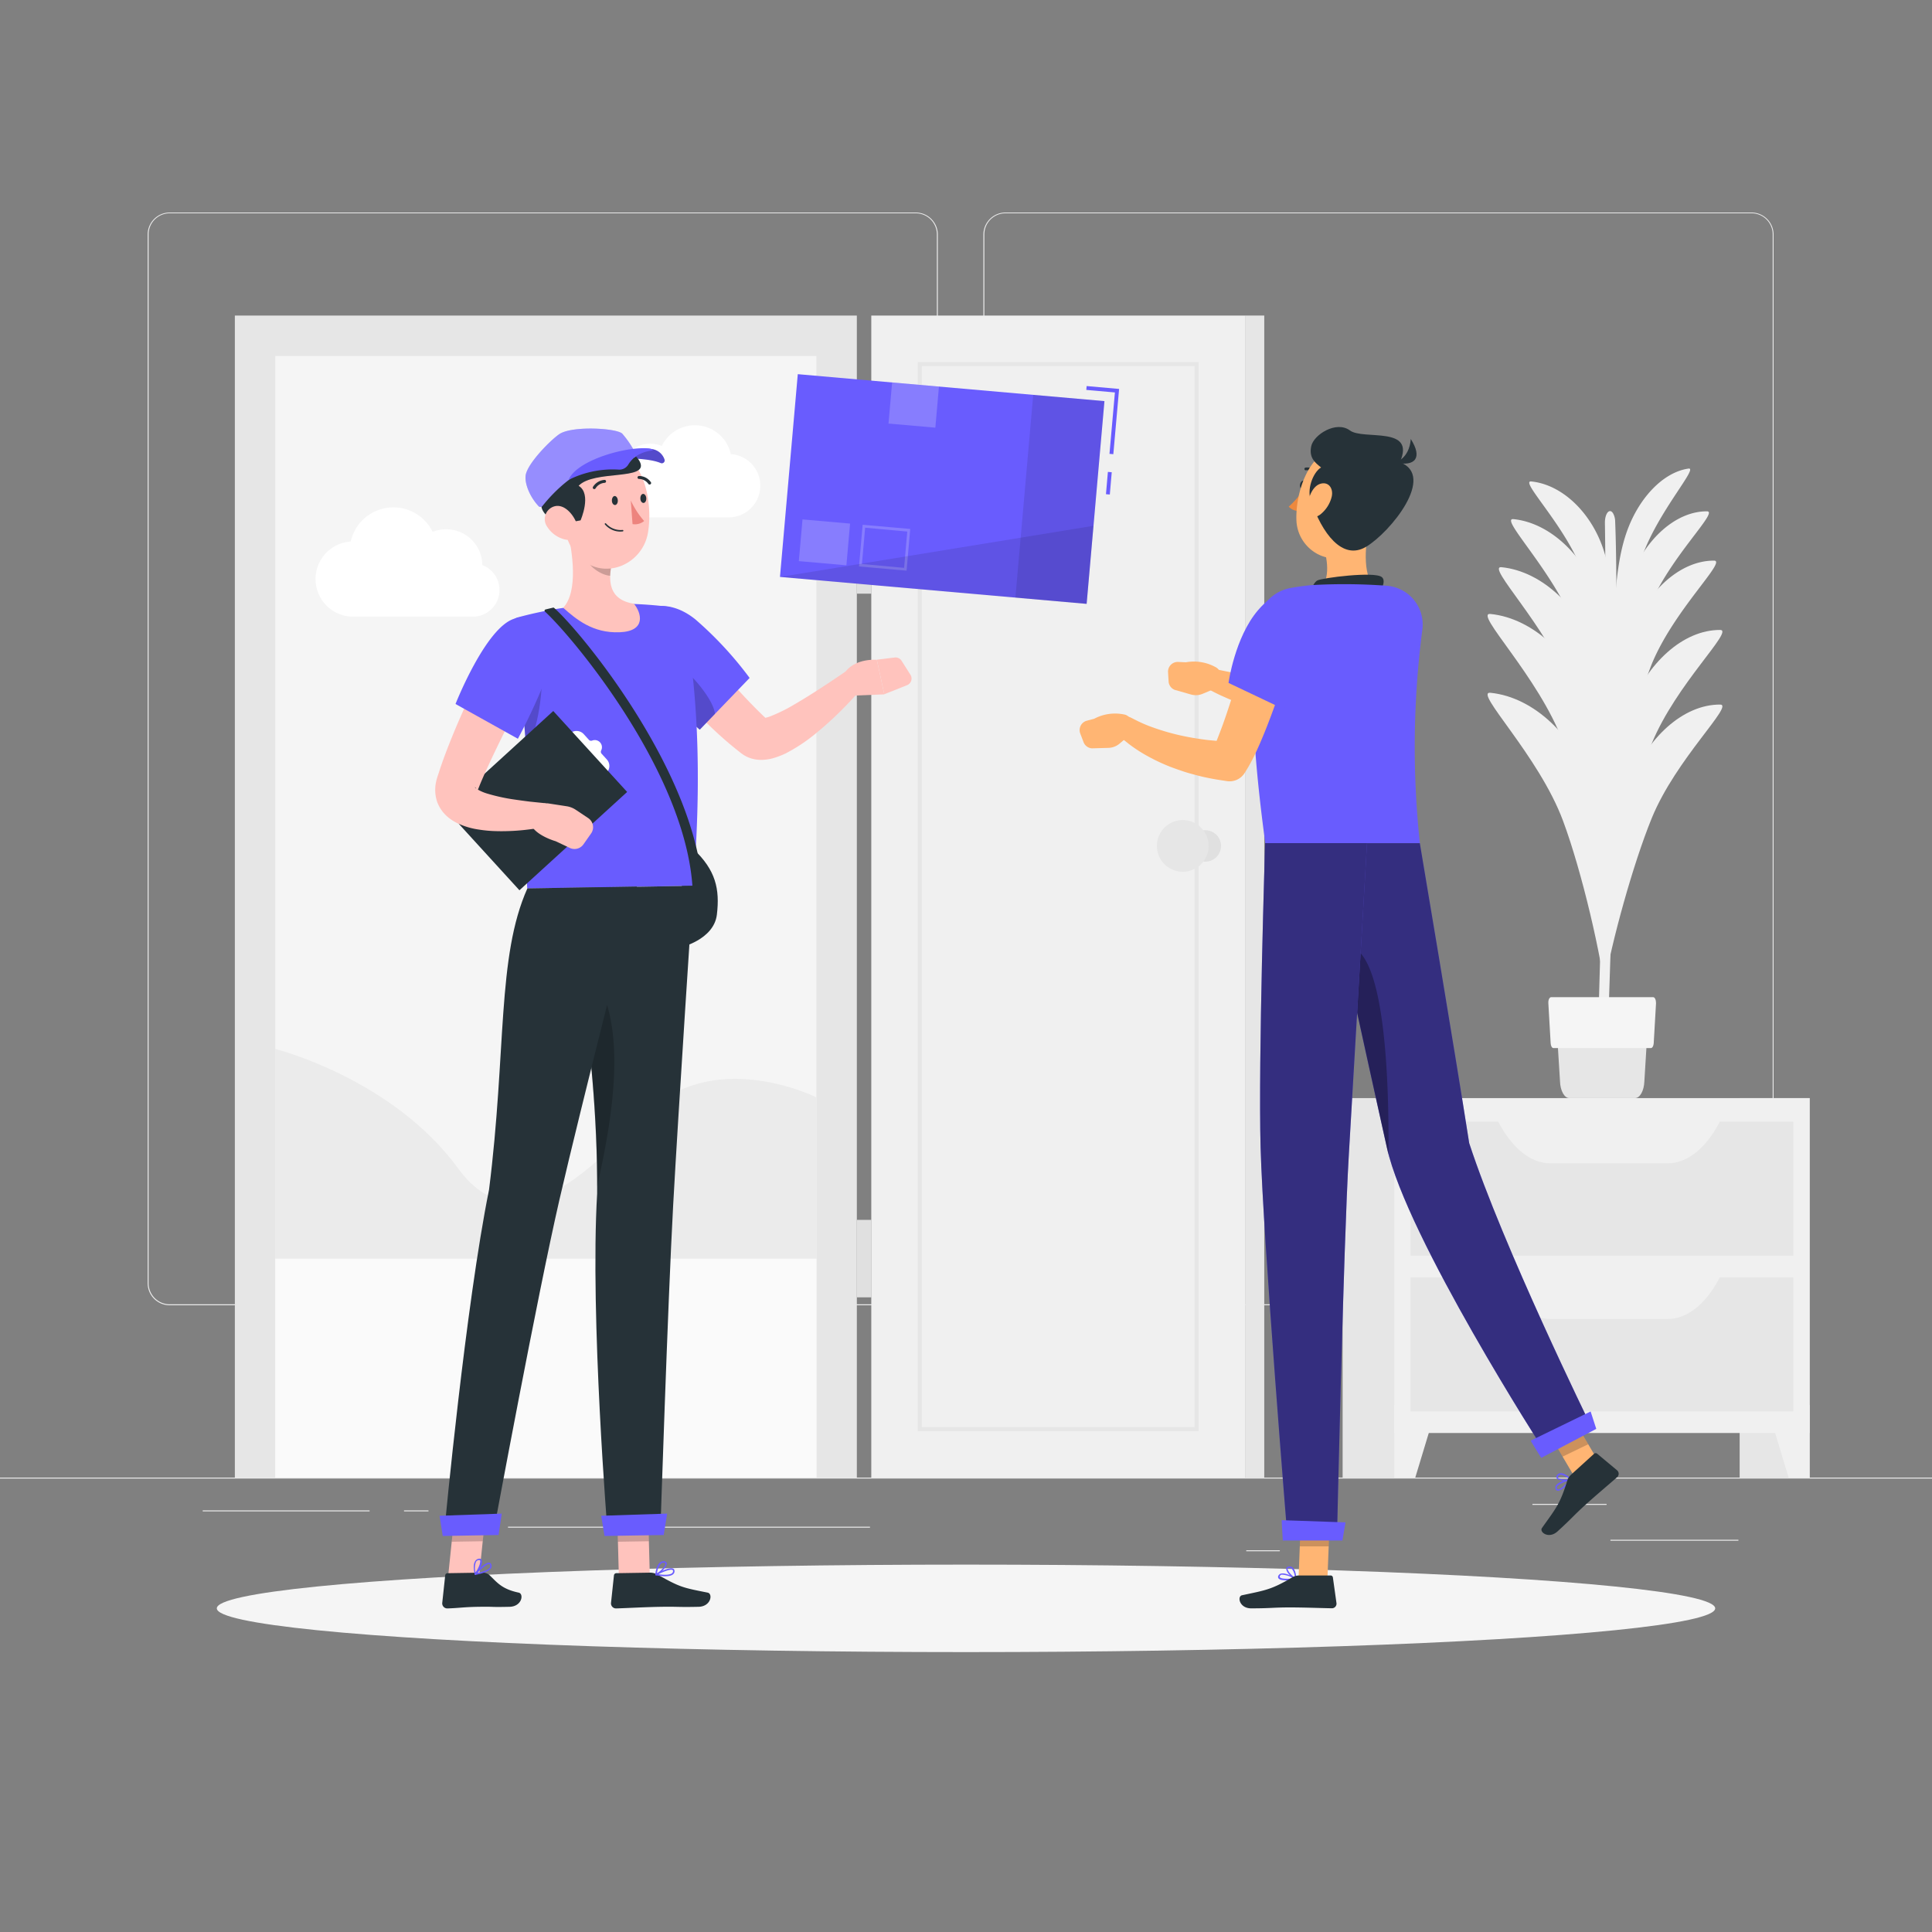 <svg xmlns="http://www.w3.org/2000/svg" viewBox="0 0 500 500"><rect x="0" y="0" width="500" height="500" fill="#808080" stroke="none"/><g id="freepik--background-complete--inject-2"><rect y="382.4" width="500" height="0.25" style="fill:#ebebeb"></rect><rect x="416.78" y="398.49" width="33.12" height="0.25" style="fill:#ebebeb"></rect><rect x="322.53" y="401.21" width="8.69" height="0.25" style="fill:#ebebeb"></rect><rect x="396.59" y="389.21" width="19.19" height="0.25" style="fill:#ebebeb"></rect><rect x="52.46" y="390.89" width="43.19" height="0.25" style="fill:#ebebeb"></rect><rect x="104.56" y="390.89" width="6.33" height="0.25" style="fill:#ebebeb"></rect><rect x="131.47" y="395.11" width="93.68" height="0.25" style="fill:#ebebeb"></rect><path d="M237,337.8H43.91a5.71,5.71,0,0,1-5.7-5.71V60.66A5.71,5.71,0,0,1,43.91,55H237a5.71,5.71,0,0,1,5.71,5.71V332.09A5.71,5.71,0,0,1,237,337.8ZM43.91,55.2a5.46,5.46,0,0,0-5.45,5.46V332.09a5.46,5.46,0,0,0,5.45,5.46H237a5.47,5.47,0,0,0,5.46-5.46V60.66A5.47,5.47,0,0,0,237,55.2Z" style="fill:#ebebeb"></path><path d="M453.31,337.8H260.21a5.72,5.72,0,0,1-5.71-5.71V60.66A5.72,5.72,0,0,1,260.21,55h193.1A5.71,5.71,0,0,1,459,60.66V332.09A5.71,5.71,0,0,1,453.31,337.8ZM260.21,55.2a5.47,5.47,0,0,0-5.46,5.46V332.09a5.47,5.47,0,0,0,5.46,5.46h193.1a5.47,5.47,0,0,0,5.46-5.46V60.66a5.47,5.47,0,0,0-5.46-5.46Z" style="fill:#ebebeb"></path><rect x="-9.1" y="151.55" width="300.73" height="160.97" transform="translate(373.3 90.77) rotate(90)" style="fill:#e6e6e6"></rect><rect x="213.59" y="141.75" width="20.05" height="3.74" transform="translate(367.24 -80) rotate(90)" style="fill:#e0e0e0"></rect><rect x="213.59" y="323.86" width="20.05" height="3.74" transform="translate(549.35 102.11) rotate(90)" style="fill:#e0e0e0"></rect><rect x="123.49" y="183.66" width="300.73" height="96.74" transform="translate(505.89 -41.82) rotate(90)" style="fill:#f0f0f0"></rect><rect x="136.04" y="196.21" width="275.63" height="71.64" transform="translate(505.89 -41.82) rotate(90)" style="fill:none;stroke:#e6e6e6;stroke-miterlimit:10;stroke-width:1.046px"></rect><rect x="174.34" y="229.55" width="300.73" height="4.97" transform="translate(556.74 -92.68) rotate(90)" style="fill:#e6e6e6"></rect><rect x="71.24" y="92.13" width="140.05" height="290.27" style="fill:#f5f5f5"></rect><path d="M124.82,146.25a9.35,9.35,0,0,0-9.35-9.28,9.25,9.25,0,0,0-3.5.68,11.31,11.31,0,0,0-21.2,2.5,9.73,9.73,0,0,0,.63,19.44h31a6.9,6.9,0,0,0,2.45-13.34Z" style="fill:#fff"></path><path d="M160.43,122.65a7.87,7.87,0,0,1,10.84-7.24,9.53,9.53,0,0,1,17.87,2.11,8.2,8.2,0,0,1-.53,16.38H162.5a5.82,5.82,0,0,1-2.07-11.25Z" style="fill:#fff"></path><rect x="71.24" y="325.73" width="140.05" height="56.67" style="fill:#fafafa"></rect><path d="M168.62,286.93c-10.39,9.09-33,38.8-50.06,15.45s-47.32-30.91-47.32-30.91v54.26H211.29V284S186.28,271.47,168.62,286.93Z" style="fill:#ebebeb"></path><path d="M316,218.93a4.07,4.07,0,1,1-4.07-4.07A4.07,4.07,0,0,1,316,218.93Z" style="fill:#e0e0e0"></path><path d="M312.79,218.93a6.69,6.69,0,1,1-6.69-6.7A6.7,6.7,0,0,1,312.79,218.93Z" style="fill:#e6e6e6"></path><path d="M415.75,275.5C417.67,231.09,419,159,418,134.94a4.39,4.39,0,0,0-.54-2.09h0c-.89-1.45-2.14,0-2.11,2.49.19,11.94.4,41.78-.74,93.27-.57,25.63-1.39,43.18-.83,46.89Z" style="fill:#f0f0f0"></path><path d="M421.67,183.56c4.58-12,13.95-20.58,23.5-20.53,3.74,0-11.41,14-17.71,29.41-4.89,12-10.41,32.13-12.29,43.32C416.39,212.22,417.08,195.59,421.67,183.56Z" style="fill:#f0f0f0"></path><path d="M412.08,183.44c-4.54-13.22-15-23.4-26.36-24.55-4.45-.45,12.48,16.15,18.8,33.16,4.91,13.22,10,35.11,11.33,47.11C416.18,214.25,416.61,196.67,412.08,183.44Z" style="fill:#f0f0f0"></path><path d="M421.67,202.88c4.58-12,13.95-20.58,23.5-20.54,3.74,0-11.41,14-17.71,29.42-4.89,12-10.41,32.13-12.29,43.31C416.39,231.54,417.08,214.91,421.67,202.88Z" style="fill:#f0f0f0"></path><path d="M412.08,203.84c-4.54-13.23-15-23.4-26.36-24.55-4.45-.45,12.48,16.15,18.8,33.16,4.91,13.21,10,35.1,11.33,47.11C416.18,234.65,416.61,217.07,412.08,203.84Z" style="fill:#f0f0f0"></path><path d="M420.84,138.13c3-8.94,9.43-15.91,16.15-16.86,2.64-.38-7.76,11-11.91,22.5a194.92,194.92,0,0,0-7.85,31.74C417.65,158.83,417.83,147.06,420.84,138.13Z" style="fill:#f0f0f0"></path><path d="M414.86,141.9c-3.19-9.32-10.58-16.49-18.57-17.3-3.14-.31,8.8,11.38,13.25,23.37a176.13,176.13,0,0,1,8,33.2C417.76,163.62,418.06,151.23,414.86,141.9Z" style="fill:#f0f0f0"></path><path d="M421.87,149.72c3.88-10.18,11.82-17.43,19.9-17.39,3.17,0-9.66,11.85-15,24.91a213.48,213.48,0,0,0-10.41,36.68C417.4,174,418,159.9,421.87,149.72Z" style="fill:#f0f0f0"></path><path d="M414,155.14c-3.84-11.2-12.72-19.81-22.32-20.79-3.77-.38,10.57,13.68,15.93,28.08a212.26,212.26,0,0,1,9.59,39.89C417.46,181.23,417.82,166.34,414,155.14Z" style="fill:#f0f0f0"></path><path d="M422.13,163.85c4.19-11,12.75-18.8,21.47-18.76,3.42,0-10.42,12.78-16.17,26.87a228.8,228.8,0,0,0-11.23,39.57C417.31,190,417.94,174.84,422.13,163.85Z" style="fill:#f0f0f0"></path><path d="M413.38,169.87c-4.27-12.44-14.12-22-24.78-23.08-4.19-.43,11.73,15.18,17.68,31.17,4.61,12.43,9.34,33,10.65,44.29C417.24,198.83,417.64,182.3,413.38,169.87Z" style="fill:#f0f0f0"></path><path d="M403.05,268.93l.68,10.91c.07,2.44,1.13,4.35,2.41,4.35h17c1.28,0,2.34-1.91,2.42-4.35l.67-10.91c.08-2.65-1-4.89-2.41-4.89H405.47C404.08,264,403,266.28,403.05,268.93Z" style="fill:#e6e6e6"></path><path d="M402,271.24h25.25c.37,0,.68-.53.73-1.24l.6-10.39c0-.82-.29-1.54-.73-1.54H401.43c-.43,0-.77.72-.72,1.54l.6,10.39C401.35,270.71,401.66,271.24,402,271.24Z" style="fill:#f5f5f5"></path><rect x="450.22" y="284.19" width="18.11" height="98.2" style="fill:#e6e6e6"></rect><polygon points="462.9 382.4 468.33 382.4 468.33 363.61 457.21 363.61 462.9 382.4" style="fill:#f0f0f0"></polygon><rect x="347.47" y="284.19" width="18.11" height="98.2" style="fill:#e6e6e6"></rect><rect x="360.84" y="284.19" width="107.49" height="86.67" style="fill:#f0f0f0"></rect><polygon points="366.27 382.4 360.84 382.4 360.84 363.61 371.96 363.61 366.27 382.4" style="fill:#f0f0f0"></polygon><rect x="365.05" y="290.29" width="99.07" height="34.68" style="fill:#e6e6e6"></rect><path d="M431.59,301.07H401.22c-5.29,0-10.36-4.28-14-11.83H445.6C442,296.79,436.89,301.07,431.59,301.07Z" style="fill:#f0f0f0"></path><rect x="365.05" y="330.58" width="99.07" height="34.68" style="fill:#e6e6e6"></rect><path d="M431.59,341.36H401.22c-5.29,0-10.36-4.28-14-11.83H445.6C442,337.08,436.89,341.36,431.59,341.36Z" style="fill:#f0f0f0"></path></g><g id="freepik--Shadow--inject-2"><ellipse id="freepik--path--inject-2" cx="250" cy="416.24" rx="193.89" ry="11.32" style="fill:#f5f5f5"></ellipse></g><g id="freepik--character-2--inject-2"><path d="M337.85,125.61c-.12.59-.53,1-.92.93s-.6-.62-.48-1.21.53-1,.92-.93S338,125,337.85,125.61Z" style="fill:#263238"></path><path d="M337.37,126.63a21.82,21.82,0,0,1-3.85,4.49,3.47,3.47,0,0,0,2.72,1.1Z" style="fill:#ed893e"></path><path d="M340.68,122.77a.36.36,0,0,0,.26-.6,3.51,3.51,0,0,0-3-1.17.36.36,0,1,0,.12.7h0a2.81,2.81,0,0,1,2.37,1A.35.35,0,0,0,340.68,122.77Z" style="fill:#263238"></path><path d="M354.28,136.38c-1.07,5.48-1.72,13.06,2.11,16.72,0,0-1.5,5.55-11.67,5.55-11.19,0-5.38-4.87-5.38-4.87,4.65-1.45,4.61-6.74,3.54-11Z" style="fill:#ffb573"></path><path d="M338.41,154.75s1.25-3.86,2.52-4.53,14.81-2.41,16.68-.87-2.34,6.48-2.34,6.48Z" style="fill:#263238"></path><path d="M333,409c-1,0-1.88-.13-2.15-.57a.66.66,0,0,1,.08-.77.91.91,0,0,1,.59-.41c1.27-.34,3.77,1.15,3.87,1.21a.18.18,0,0,1,.08.18.2.2,0,0,1-.16.15A13.83,13.83,0,0,1,333,409ZM332,407.53a1.22,1.22,0,0,0-.34,0,.55.55,0,0,0-.37.25c-.14.22-.11.32-.07.39.31.48,2.2.49,3.61.3A7.39,7.39,0,0,0,332,407.53Z" style="fill:#695CFE"></path><path d="M335.3,408.77h-.07c-.87-.41-2.53-2-2.32-2.87,0-.2.2-.45.7-.5a1.22,1.22,0,0,1,.95.3c.89.79.93,2.8.93,2.89a.19.19,0,0,1-.19.19Zm-1.58-3h-.11c-.32,0-.35.16-.36.2-.12.51,1,1.78,1.87,2.34a3.88,3.88,0,0,0-.8-2.31A.87.87,0,0,0,333.72,405.74Z" style="fill:#695CFE"></path><polygon points="343.54 408.59 336.06 408.59 336.73 391.26 344.21 391.26 343.54 408.59" style="fill:#ffb573"></polygon><path d="M336.18,407.73h8.17a.59.59,0,0,1,.6.51l.93,6.65a1.19,1.19,0,0,1-1.18,1.33c-2.95-.05-7.19-.22-10.9-.22-4.33,0-4.88.24-10,.24-3.07,0-3.67-3.11-2.36-3.39,6-1.28,7.53-1.42,12.85-4.54A3.69,3.69,0,0,1,336.18,407.73Z" style="fill:#263238"></path><path d="M314.71,172.72a2.1,2.1,0,0,1,1.09,1.76l.05,1.67a2.05,2.05,0,0,1-1.26,2l-3.36,1.41a4.6,4.6,0,0,1-3,.18L304,178.53a2.5,2.5,0,0,1-1.57-2.19l-.14-2.37a2.51,2.51,0,0,1,2.62-2.66l2,.09A11.58,11.58,0,0,1,314.71,172.72Z" style="fill:#ffb573"></path><path d="M365.93,165.44A53.21,53.21,0,0,1,361.3,172a47.88,47.88,0,0,1-5.67,5.81,71.4,71.4,0,0,1-12.94,8.65l-.41.22a4.42,4.42,0,0,1-3,.46c-2.24-.44-4.47-1-6.7-1.51s-4.43-1.18-6.63-1.87-4.38-1.43-6.54-2.29c-1.08-.43-2.14-.9-3.21-1.38s-2.08-1-3.26-1.62a2.82,2.82,0,0,1,1.93-5.23l.27.06,3.05.62c1.06.21,2.13.38,3.2.56q3.21.54,6.45,1c2.15.32,4.32.57,6.49.85l6.51.73-3.43.68a81.09,81.09,0,0,0,10.71-8.25,51.21,51.21,0,0,0,4.36-4.73,62.66,62.66,0,0,0,3.83-5.29l0,0a5.67,5.67,0,0,1,9.6,6Z" style="fill:#ffb573"></path><path d="M325.46,160.63c-1.53,8.08-2.49,24.69,2,57.57h40A234.33,234.33,0,0,1,368.1,163,10.07,10.07,0,0,0,359,151.6c-.86-.07-1.73-.13-2.59-.17a146.32,146.32,0,0,0-17,0c-1.88.17-3.72.44-5.36.73A10.61,10.61,0,0,0,325.46,160.63Z" style="fill:#695CFE"></path><polygon points="336.73 391.27 336.38 400.2 343.87 400.2 344.22 391.27 336.73 391.27" style="opacity:0.2"></polygon><path d="M357.84,128.37c-1.92,7.18-2.69,11.47-7.11,14.46-6.66,4.48-15-.67-15.22-8.27-.23-6.85,2.95-17.43,10.65-18.88A10.14,10.14,0,0,1,357.84,128.37Z" style="fill:#ffb573"></path><path d="M339.34,129.72c-1.28-2.83.44-7.49,2.55-8.74-1.56-1.26-3.16-2.49-2.55-5.48s6.49-6.72,10-4.11,17.17-1.33,12.95,8.22c9.44,3.56-2.5,18.15-8.72,21.88S342.08,137.83,339.34,129.72Z" style="fill:#263238"></path><path d="M361,119.72s3.72-.89,4.11-6.11C368.17,118.44,366.39,120.83,361,119.72Z" style="fill:#263238"></path><path d="M344.64,128.57a8.42,8.42,0,0,1-2.9,4.54c-1.91,1.5-3.4.12-3.32-2.09.07-2,1.15-5.16,3.28-5.81S345.14,126.4,344.64,128.57Z" style="fill:#ffb573"></path><polygon points="415.37 381.15 408.74 384.35 399.78 369.11 406.41 365.91 415.37 381.15" style="fill:#ffb573"></polygon><path d="M405,384.76c-.72.65-1.48,1.17-2,1-.17,0-.39-.19-.46-.62a1,1,0,0,1,.16-.71c.72-1.11,3.57-1.68,3.69-1.7a.15.15,0,0,1,.17.08.2.2,0,0,1,0,.21A13.63,13.63,0,0,1,405,384.76Zm-1.77-.35a1.38,1.38,0,0,0-.23.26.65.65,0,0,0-.11.43c0,.26.15.32.22.34.55.15,2-1.12,2.87-2.21A7.55,7.55,0,0,0,403.25,384.41Z" style="fill:#695CFE"></path><path d="M406.56,383.08l-.06,0c-.92.28-3.23.2-3.65-.57-.1-.18-.14-.47.19-.84a1.18,1.18,0,0,1,.91-.41c1.18,0,2.57,1.44,2.63,1.51a.2.2,0,0,1,0,.17A.17.17,0,0,1,406.56,383.08Zm-3.21-1.19-.07.08c-.22.24-.16.35-.14.39.25.46,1.93.65,2.95.48a3.81,3.81,0,0,0-2.14-1.18A.93.93,0,0,0,403.35,381.89Z" style="fill:#695CFE"></path><path d="M406.51,381.72l6.05-5.5a.61.61,0,0,1,.79,0l5.16,4.3a1.19,1.19,0,0,1,0,1.78c-2.21,1.94-5.47,4.67-8.22,7.16-3.2,2.91-3.45,3.45-7.21,6.87-2.28,2.06-4.81.17-4-.92,3.55-5,4.63-6.12,6.46-12A3.66,3.66,0,0,1,406.51,381.72Z" style="fill:#263238"></path><polygon points="399.78 369.12 404.4 376.97 411.03 373.77 406.42 365.91 399.78 369.12" style="opacity:0.2"></polygon><path d="M341.62,218.2s12.52,57.5,17.31,78.84c5.25,23.37,40.54,78.18,40.54,78.18l12.18-6.37s-22.65-46.18-31.42-73c-3.9-25-12.78-77.63-12.78-77.63Z" style="fill:#695CFE"></path><path d="M341.62,218.2s12.52,57.5,17.31,78.84c5.25,23.37,40.54,78.18,40.54,78.18l12.18-6.37s-22.65-46.18-31.42-73c-3.9-25-12.78-77.63-12.78-77.63Z" style="opacity:0.5"></path><path d="M396.14,372.84c-.05,0,2.72,4.46,2.72,4.46l14.25-7.51-1.46-4.5Z" style="fill:#695CFE"></path><path d="M349,244.85c9.42,1.25,10.51,34.46,10.34,53.94-.13-.62-.27-1.2-.39-1.76-2.61-11.65-7.53-34.1-11.46-52.07A3.29,3.29,0,0,1,349,244.85Z" style="opacity:0.3"></path><path d="M327.42,218.2s-1.81,56-1.18,78.79c.65,23.71,7,101.48,7,101.48H346s1.68-76.35,3.08-99.67c1.51-25.42,4.7-80.6,4.7-80.6Z" style="fill:#695CFE"></path><path d="M327.42,218.2s-1.81,56-1.18,78.79c.65,23.71,7,101.48,7,101.48H346s1.68-76.35,3.08-99.67c1.51-25.42,4.7-80.6,4.7-80.6Z" style="opacity:0.5"></path><path d="M331.71,393.42c-.06,0,.28,5.26.28,5.26h15.43l.8-4.69Z" style="fill:#695CFE"></path><path d="M291,184.92a2.07,2.07,0,0,1,1.57,1.35l.55,1.57a2.06,2.06,0,0,1-.61,2.26l-2.78,2.36a4.68,4.68,0,0,1-2.84,1.09l-4.31.12a2.5,2.5,0,0,1-2.16-1.61l-.85-2.22a2.51,2.51,0,0,1,1.7-3.32l1.91-.51A11.54,11.54,0,0,1,291,184.92Z" style="fill:#ffb573"></path><path d="M336,163.23c-.83,3.05-1.75,6.09-2.67,9.13s-1.92,6.06-3,9.07-2.18,6-3.43,9c-.62,1.51-1.27,3-2,4.55a43.67,43.67,0,0,1-2.58,4.74l-.23.36a4.59,4.59,0,0,1-4.58,2.07c-1.26-.2-2.52-.37-3.77-.61s-2.49-.49-3.73-.82-2.46-.64-3.68-1.05-2.42-.82-3.61-1.28a50.74,50.74,0,0,1-6.91-3.38,37.72,37.72,0,0,1-3.23-2.15c-.53-.38-1-.79-1.55-1.21-.26-.21-.51-.42-.76-.66s-.47-.44-.81-.78a2.79,2.79,0,0,1,3.19-4.5l.46.23,1.3.66c.48.23,1,.47,1.47.68,1,.44,2,.81,3.06,1.18a60.55,60.55,0,0,0,6.35,1.82c2.15.48,4.33.86,6.52,1.14,1.08.16,2.2.22,3.29.35l3.31.21-4.8,2.42a34.23,34.23,0,0,0,1.64-3.67c.53-1.35,1.06-2.75,1.56-4.17,1-2.85,1.93-5.78,2.86-8.72l2.72-8.88,2.7-8.93a5.67,5.67,0,0,1,10.91,3.1Z" style="fill:#ffb573"></path><path d="M342.17,160.08c3,9.88-10,23.42-10,23.42l-14.23-6.76s1.6-11.75,7.62-18.8C333,149.25,339.89,152.57,342.17,160.08Z" style="fill:#695CFE"></path></g><g id="freepik--character-1--inject-2"><path d="M179.4,219.69c5.85,5.48,6.91,10.42,6.13,17s-9.56,8.55-9.56,8.55l.76-24Z" style="fill:#263238"></path><polygon points="160.16 408.01 168.17 407.89 167.67 389.27 159.66 389.39 160.16 408.01" style="fill:#ffc3bd"></polygon><path d="M168.26,407l-8.75.14a.62.62,0,0,0-.62.56l-.76,7.15a1.3,1.3,0,0,0,1.32,1.41c3.15-.1,7.69-.36,11.66-.42,4.64-.07,4.18.12,9.63,0,3.28-.05,3.81-3.39,2.4-3.67-6.42-1.28-7.07-1.35-12.87-4.61A4.07,4.07,0,0,0,168.26,407Z" style="fill:#263238"></path><path d="M176.77,161.73c3.23,4,6.67,8.18,10.1,12.14s7,7.87,10.64,11.37l.68.64.35.33.17.16,0,0-.06-.05-.14-.1a2.79,2.79,0,0,0-1-.39.67.67,0,0,0-.35,0s.28,0,.64,0a10.84,10.84,0,0,0,1.33-.36,41.85,41.85,0,0,0,6.45-3.16c4.42-2.56,8.92-5.57,13.29-8.54l4.07,4.45A93,93,0,0,1,210.9,190a43.37,43.37,0,0,1-7.61,5,20.28,20.28,0,0,1-2.5,1,12.13,12.13,0,0,1-3.36.65,8.78,8.78,0,0,1-2.36-.2,7.9,7.9,0,0,1-2.81-1.2l-.34-.24-.24-.18-.21-.17-.43-.34-.85-.68c-2.26-1.82-4.38-3.73-6.41-5.68s-4-4-5.9-6a162.84,162.84,0,0,1-10.78-12.83Z" style="fill:#ffc3bd"></path><path d="M162.81,165.11c-.6,7.74,18.29,23.73,18.29,23.73L194,175.45a93.94,93.94,0,0,0-14-15.12C172.22,154,163.46,156.62,162.81,165.11Z" style="fill:#695CFE"></path><path d="M173.66,171.32c3.34.56,11.07,9.4,11.36,13.45l-3.92,4.07a116.36,116.36,0,0,1-12.65-12.69C170,173.44,171.9,171,173.66,171.32Z" style="opacity:0.2"></path><path d="M219.66,180.07l9.19-.37-1.92-8.94s-7.11-.66-9.12,4.94Z" style="fill:#ffc3bd"></path><path d="M235.63,174.64,233.32,171a1.83,1.83,0,0,0-1.78-.84l-4.61.57,1.92,8.94,5.9-2.35A1.84,1.84,0,0,0,235.63,174.64Z" style="fill:#ffc3bd"></path><polygon points="167.67 389.27 167.93 398.87 159.91 399 159.66 389.4 167.67 389.27" style="opacity:0.2"></polygon><path d="M172.73,157A100.76,100.76,0,0,0,134,159.78a2.76,2.76,0,0,0-2,3.29c6.73,29.73,3.93,60.5,4.45,66.87l42.94-.69c3.06-36.65-.46-59.65-2.18-68.05A5.33,5.33,0,0,0,172.73,157Z" style="fill:#695CFE"></path><path d="M143.17,157.25l-2,.48a.32.32,0,0,0-.14.54c7.45,6.85,37.4,42.81,38.27,73.06h2.59c-.88-30.7-31.6-68-38.48-74A.28.28,0,0,0,143.17,157.25Z" style="fill:#263238"></path><path d="M140.08,173.62c.66,2.95-.73,16.41-3.94,19.73-.26-4.31-.65-8.81-1.21-13.41Z" style="opacity:0.2"></path><path d="M146.81,137c1.36,5.77,2.9,16.08-1.06,20.29,3.31,2.92,7.61,6.61,14.59,6.34s5.67-5,3.74-7.37c-6.61-1.07-6.69-5.92-5.72-10.55Z" style="fill:#ffc3bd"></path><path d="M151.52,140.59l6.83,5.15a19.58,19.58,0,0,0-.44,3.27c-2.51-.18-6-2.66-6.41-5.25A8.79,8.79,0,0,1,151.52,140.59Z" style="opacity:0.2"></path><path d="M144.86,128.27c1,7.89,1.2,12.57,5.47,16.34,6.43,5.67,16,1.31,17.36-6.74,1.24-7.25-.61-18.94-8.59-21.52A11,11,0,0,0,144.86,128.27Z" style="fill:#ffc3bd"></path><path d="M169.53,116.42A4,4,0,0,1,172,119a.74.74,0,0,1-1,.84c-4.26-1.82-14.48-1.07-14.48-1.07S165.33,115,169.53,116.42Z" style="fill:#695CFE"></path><path d="M169.53,116.42A4,4,0,0,1,172,119a.74.74,0,0,1-1,.84c-4.26-1.82-14.48-1.07-14.48-1.07S165.33,115,169.53,116.42Z" style="opacity:0.2"></path><path d="M146.75,135.33l3.5-.66s3-6.83-.5-8.95c4-4.18,18.21-1.3,15.87-6.16-1.92-4-10.88-6.38-18-3.76s-6.27,6-6.27,6-5.58,4.22-1.23,9.19C140.17,133.13,144.34,136.33,146.75,135.33Z" style="fill:#263238"></path><path d="M139.39,131a.65.65,0,0,0,1-.06c1.44-1.83,6.26-7.51,12.26-9.9a35.44,35.44,0,0,1,11.31-2.63.65.65,0,0,0,.54-1,24.46,24.46,0,0,0-3.48-5.2c-1.58-1.42-12.92-2.06-16.23.12-2.23,1.48-8.52,7.8-8.77,10.86C135.83,125.34,137.14,128.58,139.39,131Z" style="fill:#695CFE"></path><path d="M139.39,131a.65.65,0,0,0,1-.06c1.44-1.83,6.26-7.51,12.26-9.9a35.44,35.44,0,0,1,11.31-2.63.65.65,0,0,0,.54-1,24.46,24.46,0,0,0-3.48-5.2c-1.58-1.42-12.92-2.06-16.23.12-2.23,1.48-8.52,7.8-8.77,10.86C135.83,125.34,137.14,128.58,139.39,131Z" style="fill:#fff;opacity:0.3"></path><path d="M147.14,124.2a25.38,25.38,0,0,1,13-2.66,2.69,2.69,0,0,0,2.47-1.32c1.1-1.8,2.94-3.2,6.17-3.64a.17.17,0,0,0,0-.34C164,115,149.39,118.7,147.14,124.2Z" style="fill:#695CFE"></path><path d="M141.61,136.32a7.48,7.48,0,0,0,4.71,3.32c2.59.56,3.75-1.8,2.92-4.16-.75-2.13-3-5-5.55-4.49A3.43,3.43,0,0,0,141.61,136.32Z" style="fill:#ffc3bd"></path><path d="M154.54,308.92c.32-40.36-8.61-79.13-8.61-79.13l33.47-.54s-3.85,58.3-5.19,82.72c-1.39,25.39-3.33,85-3.33,85l-13.59.21S152.66,340.78,154.54,308.92Z" style="fill:#263238"></path><path d="M153.21,252c9.54,13.06,5.25,37.63,1.34,55a372.88,372.88,0,0,0-4.87-57.15Z" style="opacity:0.2"></path><polygon points="155.59 392.28 156.45 397.51 171.77 397.26 172.66 391.72 155.59 392.28" style="fill:#695CFE"></polygon><path d="M158.36,129.59c0,.65.42,1.15.84,1.11s.73-.58.69-1.22-.42-1.14-.84-1.11S158.32,129,158.36,129.59Z" style="fill:#263238"></path><path d="M165.73,129.05c0,.65.42,1.14.84,1.11s.73-.58.69-1.22-.42-1.15-.84-1.12S165.69,128.4,165.73,129.05Z" style="fill:#263238"></path><path d="M163.25,129.54a22.8,22.8,0,0,0,3.45,5.3,3.74,3.74,0,0,1-3,.8Z" style="fill:#ed847e"></path><path d="M160.35,137.57a5.25,5.25,0,0,1-3.79-1.84.19.19,0,0,1,0-.27.19.19,0,0,1,.26,0,5.11,5.11,0,0,0,4.31,1.69.19.19,0,0,1,.2.17.19.19,0,0,1-.18.21A5.89,5.89,0,0,1,160.35,137.57Z" style="fill:#263238"></path><path d="M153.76,126.58a.64.64,0,0,1-.18-.06.39.39,0,0,1-.11-.53,3.79,3.79,0,0,1,3-1.79.38.38,0,0,1,.38.38.39.39,0,0,1-.38.38h0a3,3,0,0,0-2.35,1.44A.39.39,0,0,1,153.76,126.58Z" style="fill:#263238"></path><path d="M168.11,125.39a.38.38,0,0,1-.32-.16,3,3,0,0,0-2.42-1.28.38.38,0,1,1,0-.76,3.7,3.7,0,0,1,3.07,1.59.38.38,0,0,1-.08.53A.42.42,0,0,1,168.11,125.39Z" style="fill:#263238"></path><path d="M169.72,407.67a.18.18,0,0,1-.13-.15.18.18,0,0,1,.1-.19c.36-.2,3.56-1.88,4.54-1.36a.62.62,0,0,1,.32.5h0a1,1,0,0,1-.34.93c-.86.8-3.17.52-4.47.28Zm4.26-1.39c-.61-.2-2.34.49-3.61,1.12,1.78.27,3.1.17,3.59-.28a.69.69,0,0,0,.22-.61.22.22,0,0,0-.13-.2Z" style="fill:#695CFE"></path><path d="M169.72,407.67l-.05,0a.17.17,0,0,1-.08-.17c0-.09.19-2.26,1.19-3.11a1.42,1.42,0,0,1,1.05-.35h0c.53.05.68.31.72.52.16.91-1.73,2.68-2.69,3.13A.17.17,0,0,1,169.72,407.67Zm2.27-3.23-.19,0h0a1,1,0,0,0-.77.26,4.45,4.45,0,0,0-1,2.49c1-.61,2.26-2,2.16-2.54C172.17,404.58,172.15,404.49,172,404.44Zm-.17-.23h0Z" style="fill:#695CFE"></path><polygon points="115.97 408.01 124 407.89 125.92 389.27 117.9 389.39 115.97 408.01" style="fill:#ffc3bd"></polygon><path d="M124.59,407l-8.75.14a.61.61,0,0,0-.62.56l-.77,7.15a1.31,1.31,0,0,0,1.32,1.41c3.15-.1,4.14-.36,8.11-.42,4.64-.07,2.5.12,7.94,0,3.29-.05,3.82-3.38,2.41-3.67-4.46-.94-5.63-2.71-7.64-4.61A2.86,2.86,0,0,0,124.59,407Z" style="fill:#263238"></path><polygon points="125.92 389.27 124.93 398.87 116.9 399 117.89 389.4 125.92 389.27" style="opacity:0.2"></polygon><path d="M126.56,307.91c4.55-36.08,2-60.24,9.93-78l28.37-.46s-14.55,57-20.09,81.08c-5.75,25-16.68,84-16.68,84l-12.94.19S120.51,337.8,126.56,307.91Z" style="fill:#263238"></path><polygon points="113.76 392.28 114.58 397.51 129.02 397.26 129.86 391.72 113.76 392.28" style="fill:#695CFE"></polygon><path d="M123,407.57a.19.19,0,0,1-.17-.1.2.2,0,0,1,0-.22c.28-.31,2.7-3,3.81-2.83a.6.6,0,0,1,.47.36h0a1.08,1.08,0,0,1,0,1c-.54,1-2.8,1.57-4.1,1.79Zm3.53-2.78c-.64,0-2,1.27-3,2.29,1.76-.36,3-.9,3.27-1.49a.68.68,0,0,0,0-.65.23.23,0,0,0-.19-.14Z" style="fill:#695CFE"></path><path d="M123,407.57h0a.2.2,0,0,1-.14-.13c0-.09-.6-2.19.06-3.33a1.37,1.37,0,0,1,.86-.69h0c.51-.13.75.06.85.25.47.79-.7,3.1-1.45,3.85A.22.22,0,0,1,123,407.57Zm1-3.82-.2,0h0a1,1,0,0,0-.63.5,4.46,4.46,0,0,0-.11,2.69c.71-.91,1.44-2.65,1.17-3.12A.22.22,0,0,0,124,403.75Zm-.25-.15h0Z" style="fill:#695CFE"></path><path d="M157.32,199.56a2.49,2.49,0,0,0-.21-2.94l-1.41-1.55a.76.76,0,0,1-.12-.85,1.85,1.85,0,0,0-2.33-2.56.76.76,0,0,1-.84-.19L151,189.92a2.51,2.51,0,0,0-2.92-.48l-.42.19,4.72,5.17L157.1,200Z" style="fill:#fff"></path><rect x="124.61" y="188.33" width="28.36" height="37.74" transform="translate(198.27 -34.99) rotate(47.61)" style="fill:#263238"></rect><path d="M139.9,171.11c-2.48,4.75-5,9.63-7.42,14.46s-4.82,9.69-7,14.54c-.53,1.21-1.07,2.42-1.54,3.63l-.37.9-.09.23s0,0,0,0,0,0,0,0a3.27,3.27,0,0,0-.18-.68c-.14-.34-.39-.51-.38-.45s.14.23.44.42a11,11,0,0,0,2.64,1.19,47.84,47.84,0,0,0,7.29,1.59c1.3.19,2.61.37,3.93.53l4,.41.44,6c-1.48.32-2.87.53-4.31.72s-2.88.34-4.34.42-2.94.12-4.44.08a33,33,0,0,1-4.66-.41,19.48,19.48,0,0,1-5.17-1.48,11.79,11.79,0,0,1-3-1.9,9.33,9.33,0,0,1-2.63-3.86,9.92,9.92,0,0,1-.09-5.77l.13-.46.08-.26.34-1c.44-1.4.92-2.75,1.41-4.1,2-5.38,4.22-10.53,6.59-15.62s4.9-10,7.66-15Z" style="fill:#ffc3bd"></path><path d="M133.09,160.12c-7.42,2.29-15.2,22.07-15.2,22.07l16.14,9a152.22,152.22,0,0,0,8-17.55C145.82,163.43,142.06,157.34,133.09,160.12Z" style="fill:#695CFE"></path><path d="M152.16,211.68,149,209.57a5.8,5.8,0,0,0-2.33-.91l-4.68-.72a3.3,3.3,0,0,0-3.26,1.42l-1.6,2.35c-.46,4,6.68,6,6.68,6l3.67,1.74a2.82,2.82,0,0,0,3.52-.94l2-2.85A2.82,2.82,0,0,0,152.16,211.68Z" style="fill:#ffc3bd"></path></g><g id="freepik--Pack--inject-2"><line x1="287.22" y1="122.17" x2="286.72" y2="127.94" style="fill:none;stroke:#695CFE;stroke-miterlimit:10"></line><polyline points="281.18 100.41 289.08 101.11 287.63 117.5" style="fill:none;stroke:#695CFE;stroke-miterlimit:10"></polyline><rect x="204" y="100.24" width="79.67" height="52.67" transform="translate(12.02 -20.87) rotate(5.02)" style="fill:#695CFE"></rect><rect x="230.38" y="99.52" width="12.17" height="10.67" transform="translate(10.09 -20.31) rotate(5.02)" style="fill:#fff;opacity:0.2"></rect><rect x="207.18" y="134.96" width="12.36" height="10.84" transform="translate(13.11 -18.15) rotate(5.02)" style="fill:#fff;opacity:0.2"></rect><g style="opacity:0.2"><path d="M223.9,136.57l10.9,1-.82,9.39-10.91-1,.83-9.39m-.65-.76-.94,10.79,12.31,1.09.95-10.8-12.32-1.08Z" style="fill:#fff"></path></g><rect x="265.05" y="102.92" width="18.5" height="52.67" transform="translate(12.37 -23.53) rotate(5.02)" style="opacity:0.1"></rect><polygon points="201.85 149.32 281.21 156.3 282.99 136.08 201.85 149.32" style="opacity:0.1"></polygon></g></svg>